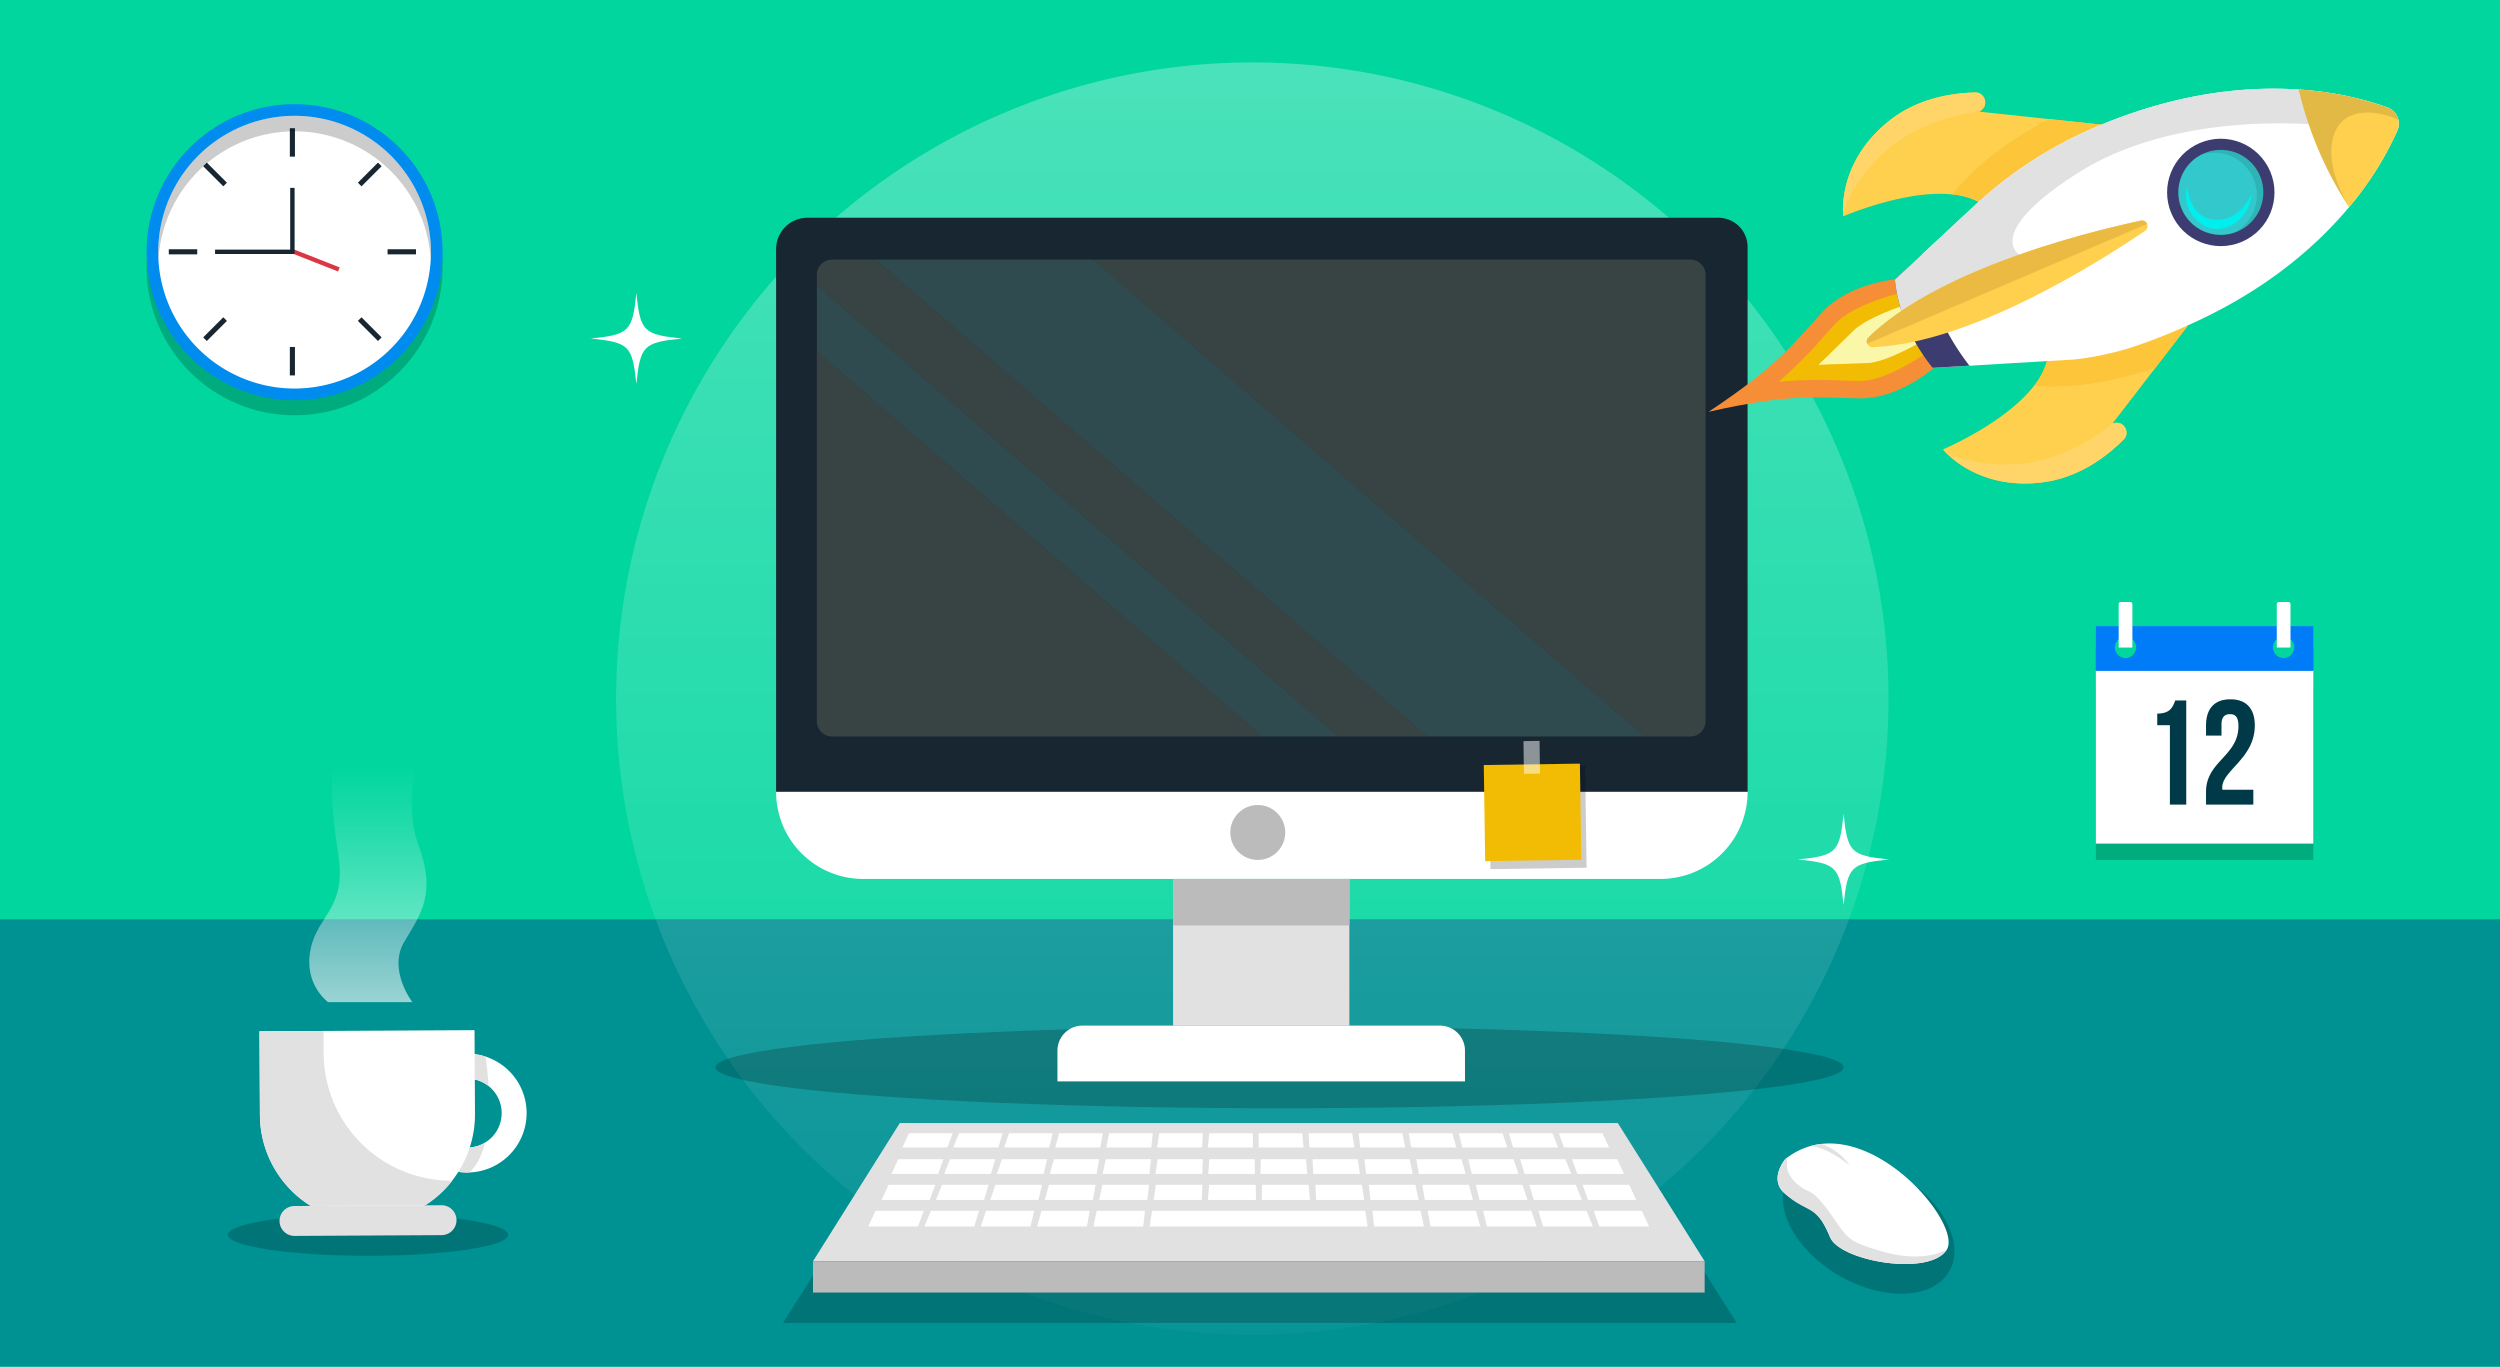 <svg xmlns="http://www.w3.org/2000/svg" xmlns:xlink="http://www.w3.org/1999/xlink" id="Layer_2" data-name="Layer 2" viewBox="0 0 1200 656"><defs><style>.cls-1{fill:#00D69E}.cls-2{fill:#009193}.cls-3{opacity:.2}.cls-17,.cls-4{fill:#fff}.cls-5{fill:#e1e1e1}.cls-6{fill:url(#Degradado_sin_nombre_4)}.cls-7{fill:#007cf8}.cls-8{fill:#003948}.cls-9{fill:#008bef}.cls-10{fill:#182632}.cls-11{fill:#dc3645}.cls-12{opacity:.8;fill:url(#Degradado_sin_nombre_4-2)}.cls-13{fill:#bbb}.cls-14{fill:#384444}.cls-15{fill:#436867;opacity:.57}.cls-16{fill:#f1bc03}.cls-17{opacity:.5}.cls-18{fill:#f68e37}.cls-19{fill:#faf8a8}.cls-20{fill:#ffd04d}.cls-21{fill:#ffd469}.cls-22{fill:#fcc53a}.cls-23{fill:#3c3c71}.cls-24{fill:#eaba42}.cls-25{fill:#33c8cb}.cls-26{opacity:.1}.cls-27{fill:#00eeed}.cls-28{opacity:.11}</style><linearGradient id="Degradado_sin_nombre_4" x1="176.648" x2="176.648" y1="546.724" y2="367.08" gradientUnits="userSpaceOnUse"><stop offset="0" stop-color="#fff"/><stop offset=".216" stop-color="#fff" stop-opacity=".763"/><stop offset=".604" stop-color="#fff" stop-opacity=".356"/><stop offset=".874" stop-color="#fff" stop-opacity=".1"/><stop offset="1" stop-color="#fff" stop-opacity="0"/></linearGradient><linearGradient id="Degradado_sin_nombre_4-2" x1="601.111" x2="601.111" y1="-994.248" y2="729.523" xlink:href="#Degradado_sin_nombre_4"/></defs><title>video-frame</title><rect width="1200" height="656" class="cls-1"/><rect width="1200" height="214.74" y="441.26" class="cls-2"/><ellipse cx="176.649" cy="592.705" class="cls-3" rx="67.263" ry="10.061"/><path d="M233.067,507.159a28.523,28.523,0,1,0-8.664,55.649c0.3,0,.584-0.011.873-0.019A28.523,28.523,0,0,0,233.067,507.159Zm-0.25,41.289A16.545,16.545,0,1,1,240.8,534.2,16.493,16.493,0,0,1,232.817,548.448Z" class="cls-4"/><path d="M224.339,550.839a16.493,16.493,0,0,0,8.478-2.39c-1.426,5.887-3.792,11.025-7.541,14.341-0.289.009-.577,0.017-0.873,0.019a28.522,28.522,0,1,1,8.664-55.649c0.446,3.089,1.093,8.19,1.442,14.144A16.55,16.55,0,1,0,224.339,550.839Z" class="cls-5"/><path d="M227.775,494.472l0.216,40.308a51.616,51.616,0,0,1-103.23.554l-0.217-40.308Z" class="cls-4"/><path d="M211.991,592.862l-70.607.379a7.2,7.2,0,0,1-7.217-7.14h0a7.2,7.2,0,0,1,7.14-7.216l70.607-.379a7.2,7.2,0,0,1,7.217,7.14h0A7.2,7.2,0,0,1,211.991,592.862Z" class="cls-5"/><path d="M217.123,566.74a51.706,51.706,0,0,1-12.941,11.807l-55.143.3a51.64,51.64,0,0,1-24.278-43.509l-0.217-40.308,30.747-.165,0.058,10.765a61.445,61.445,0,0,0,61.774,61.114h0Z" class="cls-5"/><path d="M157.46,481.03s-11.851-8.57-8.394-25.359,17.283-19.258,13.332-45.429-5.926-49.873,5.432-63.7h37.034s-12.962,35.183-4.074,58.885,1.053,33.454-6.819,46.787,3.979,28.815,3.979,28.815H157.46Z" class="cls-6"/><rect width="104.377" height="83.269" x="1006.013" y="329.498" class="cls-3"/><rect width="104.377" height="83.269" x="1006.013" y="321.654" class="cls-4"/><path d="M1006.014,300.546v21.368h104.372V300.546H1006.014Zm14.247,15.416a5.145,5.145,0,0,1-5.143-5.137v-0.006a5.136,5.136,0,0,1,10.273,0v0.006A5.134,5.134,0,0,1,1020.261,315.962Zm75.885,0a5.139,5.139,0,0,1-5.137-5.137v-0.006a5.136,5.136,0,0,1,10.273,0v0.006A5.135,5.135,0,0,1,1096.146,315.962Z" class="cls-7"/><path d="M1110.387,310.825v11.088H1006.014V310.825h9.1a5.136,5.136,0,1,0,10.273,0h65.618a5.136,5.136,0,1,0,10.273,0h9.1Z" class="cls-7"/><path d="M1017.963,288.974h4.586a1,1,0,0,1,1,1v20.7a0.151,0.151,0,0,1-.151.151h-6.284a0.151,0.151,0,0,1-.151-0.151v-20.7A1,1,0,0,1,1017.963,288.974Z" class="cls-4"/><path d="M1093.853,288.974h4.586a1,1,0,0,1,1,1v20.7a0.151,0.151,0,0,1-.151.151H1093a0.151,0.151,0,0,1-.151-0.151v-20.7A1,1,0,0,1,1093.853,288.974Z" class="cls-4"/><path d="M1035.479,342.519c6.068,0,7.424-2.927,8.638-6.282h5.283v49.972h-7.853V348.087h-6.068v-5.568Z" class="cls-8"/><path d="M1070.386,342.8c-2.5,0-4.069,1.356-4.069,4.926v5.354h-7.424V348.23c0-8,4-12.565,11.707-12.565s11.708,4.569,11.708,12.565c0,15.705-15.634,21.559-15.634,29.769a5.419,5.419,0,0,0,.071,1.071h14.849v7.139h-22.7v-6.139c0-14.706,15.562-17.133,15.562-31.553C1074.455,344.018,1072.885,342.8,1070.386,342.8Z" class="cls-8"/><g class="cls-3"><circle cx="141.401" cy="128.289" r="71.055"/></g><circle cx="141.401" cy="121.043" r="71.055" class="cls-9"/><path d="M141.4,186.5a65.455,65.455,0,1,1,65.455-65.455A65.529,65.529,0,0,1,141.4,186.5Z" class="cls-4"/><rect width="2.45" height="13.651" x="139.125" y="61.539" class="cls-10"/><rect width="2.45" height="13.651" x="139.125" y="166.547" class="cls-10"/><rect width="13.651" height="2.45" x="81.021" y="119.643" class="cls-10"/><rect width="13.651" height="2.45" x="186.029" y="119.643" class="cls-10"/><rect width="13.651" height="2.45" x="170.651" y="82.517" class="cls-10" transform="translate(-7.233 150.022) rotate(-45)"/><rect width="13.651" height="2.45" x="96.399" y="156.769" class="cls-10" transform="translate(-81.485 119.266) rotate(-45)"/><rect width="2.45" height="13.651" x="102" y="76.917" class="cls-10" transform="translate(-28.981 97.518) rotate(-45)"/><rect width="2.45" height="13.651" x="176.251" y="151.168" class="cls-10" transform="translate(-59.738 171.756) rotate(-44.997)"/><g class="cls-3"><path d="M206.855,121.043q0,1.88-.105,3.738a65.456,65.456,0,0,0-130.7,0q-0.105-1.858-.105-3.738A65.455,65.455,0,0,1,206.855,121.043Z"/></g><rect width="2.1" height="24.874" x="150.032" y="112.344" class="cls-11" transform="translate(-20.375 219.643) rotate(-68.508)"/><polygon points="141.401 121.918 103.224 121.918 103.224 119.818 139.3 119.818 139.3 90.185 141.401 90.185 141.401 121.918" class="cls-10"/><circle cx="601.111" cy="335.342" r="305.387" class="cls-12"/><ellipse cx="614.205" cy="512.318" class="cls-3" rx="270.723" ry="19.646"/><path d="M387.556,104.522H824.818a14.023,14.023,0,0,1,14.023,14.023V380.087a0,0,0,0,1,0,0H372.533a0,0,0,0,1,0,0V119.545A15.023,15.023,0,0,1,387.556,104.522Z" class="cls-10"/><path d="M797.04,421.888H414.334a41.8,41.8,0,0,1-41.8-41.8H838.842A41.8,41.8,0,0,1,797.04,421.888Z" class="cls-4"/><rect width="84.617" height="70.413" x="563.074" y="421.888" class="cls-5"/><rect width="84.617" height="22.321" x="563.074" y="421.888" class="cls-13"/><path d="M519.573,492.3h171.62a12,12,0,0,1,12,12v14.785a0,0,0,0,1,0,0H507.573a0,0,0,0,1,0,0V504.3A12,12,0,0,1,519.573,492.3Z" class="cls-4"/><path d="M399.388,124.611a7.326,7.326,0,0,0-7.3,7.305v5.248L642.308,353.5H685.15L420.4,124.611H399.388Z" class="cls-14"/><path d="M392.083,217.1V346.2a7.327,7.327,0,0,0,7.3,7.305H606.017L392.083,168.541V217.1Z" class="cls-14"/><path d="M811.378,124.611H524.627L789.372,353.5h22.006a7.327,7.327,0,0,0,7.305-7.305V131.916A7.327,7.327,0,0,0,811.378,124.611Z" class="cls-14"/><polygon points="505.447 124.611 420.404 124.611 685.15 353.504 710.226 353.504 789.372 353.504 524.627 124.611 505.447 124.611" class="cls-15"/><polygon points="392.083 168.541 606.017 353.504 642.308 353.504 392.083 137.164 392.083 168.541" class="cls-15"/><circle cx="603.735" cy="399.585" r="13.187" class="cls-13"/><rect width="46.144" height="48.897" x="715.067" y="367.941" class="cls-3" transform="translate(-5.601 10.723) rotate(-0.829)"/><rect width="46.144" height="46.139" x="712.546" y="366.876" class="cls-16" transform="translate(-5.565 10.683) rotate(-0.829)"/><rect width="7.714" height="15.711" x="731.378" y="355.682" class="cls-17" transform="translate(-5.176 10.662) rotate(-0.828)"/><polygon points="833.596 635 375.881 635 436.32 539.059 773.157 539.059 833.596 635" class="cls-3"/><polygon points="818.23 605.404 390.232 605.404 431.912 539.059 776.55 539.059 818.23 605.404" class="cls-5"/><rect width="427.998" height="15.025" x="390.232" y="605.404" class="cls-13"/><polygon points="454.779 550.771 433.15 550.771 436.32 543.971 457.261 543.971 454.779 550.771" class="cls-4"/><polygon points="457.579 550.771 460.314 543.971 481.256 543.971 479.208 550.771 457.579 550.771" class="cls-4"/><polygon points="482.008 550.771 484.308 543.971 505.25 543.971 503.637 550.771 482.008 550.771" class="cls-4"/><polygon points="506.516 550.771 508.382 543.971 529.324 543.971 528.145 550.771 506.516 550.771" class="cls-4"/><polygon points="530.972 550.771 532.403 543.971 553.344 543.971 552.601 550.771 530.972 550.771" class="cls-4"/><polygon points="555.428 550.771 556.423 543.971 577.365 543.971 577.056 550.771 555.428 550.771" class="cls-4"/><polygon points="579.82 550.771 580.381 543.971 601.322 543.971 601.449 550.771 579.82 550.771" class="cls-4"/><polygon points="604.058 550.771 604.184 543.971 625.126 543.971 625.687 550.771 604.058 550.771" class="cls-4"/><polygon points="628.451 550.771 628.142 543.971 649.083 543.971 650.079 550.771 628.451 550.771" class="cls-4"/><polygon points="652.906 550.771 652.163 543.971 673.104 543.971 674.535 550.771 652.906 550.771" class="cls-4"/><polygon points="677.362 550.771 676.183 543.971 697.125 543.971 698.99 550.771 677.362 550.771" class="cls-4"/><polygon points="701.87 550.771 700.257 543.971 721.199 543.971 723.499 550.771 701.87 550.771" class="cls-4"/><polygon points="726.299 550.771 724.251 543.971 745.193 543.971 747.928 550.771 726.299 550.771" class="cls-4"/><polygon points="750.728 550.771 772.357 550.771 769.187 543.971 748.246 543.971 750.728 550.771" class="cls-4"/><polygon points="450.289 563.482 427.865 563.482 431.151 556.431 452.863 556.431 450.289 563.482" class="cls-4"/><polygon points="453.192 563.482 456.028 556.431 477.739 556.431 475.616 563.482 453.192 563.482" class="cls-4"/><polygon points="478.52 563.482 480.904 556.431 502.616 556.431 500.943 563.482 478.52 563.482" class="cls-4"/><polygon points="503.929 563.482 505.863 556.431 527.574 556.431 526.353 563.482 503.929 563.482" class="cls-4"/><polygon points="529.284 563.482 530.767 556.431 552.478 556.431 551.707 563.482 529.284 563.482" class="cls-4"/><polygon points="554.638 563.482 555.671 556.431 577.382 556.431 577.062 563.482 554.638 563.482" class="cls-4"/><polygon points="579.927 563.482 580.509 556.431 602.22 556.431 602.351 563.482 579.927 563.482" class="cls-4"/><polygon points="605.057 563.482 605.187 556.431 626.899 556.431 627.48 563.482 605.057 563.482" class="cls-4"/><polygon points="630.346 563.482 630.025 556.431 651.737 556.431 652.77 563.482 630.346 563.482" class="cls-4"/><polygon points="655.7 563.482 654.93 556.431 676.641 556.431 678.124 563.482 655.7 563.482" class="cls-4"/><polygon points="681.055 563.482 679.833 556.431 701.545 556.431 703.479 563.482 681.055 563.482" class="cls-4"/><polygon points="706.464 563.482 704.792 556.431 726.503 556.431 728.888 563.482 706.464 563.482" class="cls-4"/><polygon points="731.791 563.482 729.668 556.431 751.38 556.431 754.215 563.482 731.791 563.482" class="cls-4"/><polygon points="757.119 563.482 779.542 563.482 776.256 556.431 754.544 556.431 757.119 563.482" class="cls-4"/><polygon points="446.263 575.968 423.167 575.968 426.551 568.706 448.914 568.706 446.263 575.968" class="cls-4"/><polygon points="449.253 575.968 452.173 568.706 474.536 568.706 472.349 575.968 449.253 575.968" class="cls-4"/><polygon points="475.339 575.968 477.796 568.706 500.158 568.706 498.435 575.968 475.339 575.968" class="cls-4"/><polygon points="501.51 575.968 503.502 568.706 525.864 568.706 524.606 575.968 501.51 575.968" class="cls-4"/><polygon points="527.625 575.968 529.152 568.706 551.515 568.706 550.721 575.968 527.625 575.968" class="cls-4"/><polygon points="553.739 575.968 554.802 568.706 577.165 568.706 576.835 575.968 553.739 575.968" class="cls-4"/><polygon points="579.786 575.968 580.385 568.706 602.748 568.706 602.882 575.968 579.786 575.968" class="cls-4"/><polygon points="605.669 575.968 605.804 568.706 628.166 568.706 628.765 575.968 605.669 575.968" class="cls-4"/><polygon points="631.716 575.968 631.387 568.706 653.749 568.706 654.812 575.968 631.716 575.968" class="cls-4"/><polygon points="657.831 575.968 657.037 568.706 679.399 568.706 680.927 575.968 657.831 575.968" class="cls-4"/><polygon points="683.945 575.968 682.687 568.706 705.049 568.706 707.041 575.968 683.945 575.968" class="cls-4"/><polygon points="710.116 575.968 708.394 568.706 730.756 568.706 733.212 575.968 710.116 575.968" class="cls-4"/><polygon points="736.203 575.968 734.015 568.706 756.378 568.706 759.299 575.968 736.203 575.968" class="cls-4"/><polygon points="762.289 575.968 785.385 575.968 782 568.706 759.638 568.706 762.289 575.968" class="cls-4"/><polygon points="440.659 588.706 416.76 588.706 420.262 581.192 443.402 581.192 440.659 588.706" class="cls-4"/><polygon points="443.753 588.706 446.775 581.192 469.916 581.192 467.652 588.706 443.753 588.706" class="cls-4"/><polygon points="470.747 588.706 473.289 581.192 496.429 581.192 494.646 588.706 470.747 588.706" class="cls-4"/><polygon points="497.829 588.706 499.89 581.192 523.03 581.192 521.728 588.706 497.829 588.706" class="cls-4"/><polygon points="524.851 588.706 526.432 581.192 549.572 581.192 548.751 588.706 524.851 588.706" class="cls-4"/><polygon points="655.363 581.192 632.223 581.192 628.89 581.192 605.75 581.192 602.588 581.192 579.448 581.192 552.975 581.192 551.874 588.706 578.828 588.706 602.727 588.706 605.611 588.706 629.51 588.706 632.564 588.706 656.463 588.706 655.363 581.192" class="cls-4"/><polygon points="659.587 588.706 658.765 581.192 681.906 581.192 683.486 588.706 659.587 588.706" class="cls-4"/><polygon points="686.61 588.706 685.308 581.192 708.448 581.192 710.509 588.706 686.61 588.706" class="cls-4"/><polygon points="713.691 588.706 711.909 581.192 735.049 581.192 737.591 588.706 713.691 588.706" class="cls-4"/><polygon points="740.685 588.706 738.422 581.192 761.562 581.192 764.585 588.706 740.685 588.706" class="cls-4"/><polygon points="767.679 588.706 791.578 588.706 788.076 581.192 764.936 581.192 767.679 588.706" class="cls-4"/><ellipse cx="896.963" cy="587.918" class="cls-3" rx="28.196" ry="44.634" transform="translate(-60.67 1070.754) rotate(-60)"/><path d="M935.164,598.008h-0.013a5.5,5.5,0,0,1-.686,1.789,0.013,0.013,0,0,1-.013.013c-8.084,13.087-51.217,5.609-56.019-5.958-0.417-1.009-.834-1.937-1.224-2.8-5.985-12.858-9.791-9.28-20.3-18a10.178,10.178,0,0,1-1.224-1.17c-0.04-.053-0.094-0.094-0.135-0.148-5.918-6.738,1.359-15.333,1.359-15.333q0.666-.524,1.331-1.009v-0.013a34.022,34.022,0,0,1,10.868-5.3,30.939,30.939,0,0,1,5.138-1C905.009,545.6,937.988,584.707,935.164,598.008Z" class="cls-4"/><path d="M934.451,599.811c-8.084,13.087-51.217,5.609-56.019-5.958-0.417-1.009-.834-1.937-1.224-2.8-6.026-12.8-10.114-8.917-20.3-18-0.443-.39-0.847-0.78-1.224-1.17-0.04-.053-0.094-0.094-0.135-0.148-5.918-6.738,1.359-15.333,1.359-15.333q0.666-.524,1.331-1.009c-0.86,2.488-1.681,8.11,5.138,13.571a23.476,23.476,0,0,0,5.313,3.08c1.493,0.645,4.492,2.918,9.845,10.383,8.567,11.93,7.4,13.45,26.4,18.655C923.516,606.186,933.993,600.08,934.451,599.811Z" class="cls-5"/><path d="M887.955,559.556c-11-9.128-18.843-9.468-18.843-9.468a30.939,30.939,0,0,1,5.138-1A27.643,27.643,0,0,1,887.955,559.556Z" class="cls-5"/><path d="M327.315,162.494c-18.45,1.885-19.977,3.412-21.862,21.862-1.885-18.45-3.412-19.978-21.862-21.862,18.45-1.884,19.977-3.412,21.862-21.862C307.337,159.082,308.865,160.61,327.315,162.494Z" class="cls-4"/><path d="M906.79,412.548c-18.45,1.885-19.977,3.412-21.862,21.862-1.885-18.45-3.412-19.978-21.862-21.862,18.45-1.884,19.978-3.412,21.862-21.862C886.813,409.136,888.34,410.663,906.79,412.548Z" class="cls-4"/><path d="M892.654,191.218c-19.751-.242-32.252-2.655-72.266,6.388-0.087.018-.173,0.037-0.263,0.063,0.079-.052.152-0.1,0.225-0.152,34.175-22.692,41.064-33.4,54.53-47.85,13.527-14.514,36.986-15.821,36.986-15.821L922.3,153.907l0.038,0.09,7.3,21.4S912.493,191.46,892.654,191.218Z" class="cls-18"/><path d="M853.7,183.3A205.74,205.74,0,0,0,874.978,162c1.968-2.2,4-4.471,6.163-6.788,7.1-7.62,24.6-13.211,31.309-14.474l6.025,14.085,6.194,14.481c-5.538,3.982-21.247,13.691-31.7,13.564-3.167-.039-6.216-0.137-9.164-0.231A205.562,205.562,0,0,0,853.7,183.3Z" class="cls-16"/><path d="M872.786,175.142c3.473-3.253,6.615-6.359,9.713-9.42l0.037-.037c2.376-2.347,4.832-4.774,7.4-7.224,4.831-4.609,16.307-9.408,24.887-12.179l7.536,17.618c-8.468,4.927-19.423,10.071-25.665,10.361-3.55.165-7.009,0.265-10.353,0.362H886.3C881.948,174.75,877.535,174.877,872.786,175.142Z" class="cls-19"/><path d="M949.729,96.881a34.717,34.717,0,0,0-12.6-3.55c-22.7-2.394-52.34,10.514-52.34,10.514a0.03,0.03,0,0,1,0-.011c-0.082-.6-3.254-25.572,21.849-45.707C919.812,47.566,935.715,44.7,947.983,44.39a4.609,4.609,0,0,1,4.5,2.845,5,5,0,0,1,.07,3.79,4.663,4.663,0,0,1-2.574,2.556l33.542,3.57,25.115,2.672h0.011C987.348,80.681,949.729,96.881,949.729,96.881Z" class="cls-20"/><path d="M884.791,103.835c-0.082-.6-3.254-25.572,21.849-45.707C919.812,47.566,935.715,44.7,947.983,44.39a4.609,4.609,0,0,1,4.5,2.845,5,5,0,0,1,.07,3.79q-1.2,1.242-2.574,2.556s-26.593,2.28-45.372,19.408C886.119,89.848,884.828,103.416,884.791,103.835Z" class="cls-21"/><path d="M949.729,96.881a34.717,34.717,0,0,0-12.6-3.55c12.659-16,30.914-28.03,46.386-36.181l25.115,2.672h0.011C987.348,80.681,949.729,96.881,949.729,96.881Z" class="cls-22"/><path d="M982.522,173.546a34.717,34.717,0,0,1-6.134,11.562C962.44,203.179,932.636,215.7,932.636,215.7l0.007,0.008c0.379,0.476,16.246,20.014,48.145,15.767,16.736-2.231,29.793-11.752,38.489-20.411a4.609,4.609,0,0,0,1.048-5.216,5,5,0,0,0-2.693-2.668,4.662,4.662,0,0,0-3.626.1l20.584-26.722L1050,156.543l0.008-.007C1020.22,157.528,982.522,173.546,982.522,173.546Z" class="cls-20"/><path d="M932.643,215.7c0.379,0.476,16.246,20.014,48.145,15.767,16.736-2.231,29.793-11.752,38.489-20.411a4.609,4.609,0,0,0,1.048-5.216,5,5,0,0,0-2.693-2.668q-1.729.012-3.626,0.1s-20.015,17.656-45.372,19.408C943.676,224.4,932.971,215.967,932.643,215.7Z" class="cls-21"/><path d="M982.522,173.546a34.717,34.717,0,0,1-6.134,11.562c20.313,1.894,41.622-3,58.2-8.556L1050,156.543l0.008-.007C1020.22,157.528,982.522,173.546,982.522,173.546Z" class="cls-22"/><path d="M1046.935,157.586a250.105,250.105,0,0,1-25.073,9.583,148.354,148.354,0,0,1-25.616,5.321c-0.318.042-.636,0.074-0.953,0.091l-16.079.95-17.764,1.048-33.8,2-18.107-42.332,2.816-2.618,21.972-20.444,13.026-12.123a200.375,200.375,0,0,1,56.5-37.184c0.595-.258,1.2-0.52,1.8-0.778,28.81-12.323,54.621-17.25,76.313-18.307q2.319-.113,4.572-0.169,5.411-.132,10.445.035,2.172,0.067,4.264.183c0.714,0.038,1.418.08,2.117,0.127a168.6,168.6,0,0,1,23.645,3.23,139.2,139.2,0,0,1,18.669,5.254,8.309,8.309,0,0,1,4.934,11.535,155.331,155.331,0,0,1-23.089,36.459q-0.74.887-1.507,1.779-1.358,1.588-2.8,3.194-3.359,3.737-7.187,7.555-1.549,1.546-3.185,3.1C1097.109,130.017,1075.727,145.27,1046.935,157.586Z" class="cls-4"/><path d="M945.324,175.53l-17.672,1.046q-1.917-2.414-3.649-4.885-1.466-2.092-2.795-4.232a82.043,82.043,0,0,1-7.688-15.767,74.14,74.14,0,0,1-3.975-17.448l12.961-12.058a116.286,116.286,0,0,0,5.473,21.866,112.372,112.372,0,0,0,11.714,23.565q1.21,1.86,2.5,3.686Q943.7,173.439,945.324,175.53Z" class="cls-23"/><path d="M913.52,151.692a74.14,74.14,0,0,1-3.975-17.448l12.961-12.058,11.826-11,13.026-12.123a200.375,200.375,0,0,1,56.5-37.184c0.595-.258,1.2-0.52,1.8-0.778,38.986-16.676,72.484-19.81,97.712-18.13a168.6,168.6,0,0,1,23.645,3.23c-1.306,6.035.812,7.654-10.019,14.13,0,0-70.314-8.794-119.8,22.818-45.331,28.959-27.893,39.078-27.893,39.078l-41.329,21.83Z" class="cls-5"/><path d="M898.853,166.609a2.714,2.714,0,0,1-1.991-4.654c32.958-32.186,102.185-49.876,130.682-56.039a2.707,2.707,0,0,1,2.092,4.89C1005.5,127.158,944.892,165,898.853,166.609Z" class="cls-20"/><path d="M1030.613,107.5l-134.35,57.468a2.682,2.682,0,0,1,.6-3.009c32.958-32.186,102.185-49.876,130.682-56.039A2.644,2.644,0,0,1,1030.613,107.5Z" class="cls-24"/><circle cx="1065.983" cy="92.366" r="25.771" class="cls-23" transform="translate(49.574 426.676) rotate(-23.159)"/><path d="M1074,111.106c-0.081.035-.166,0.071-0.249,0.1a20.4,20.4,0,0,1-26.4-10.58c-0.038-.08-0.075-0.165-0.109-0.246A20.392,20.392,0,1,1,1074,111.106Z" class="cls-25"/><path d="M1078.785,108.23a20.384,20.384,0,0,0-20.818-34.6q-0.775.332-1.5,0.718a20.39,20.39,0,0,1,19.237,35.2,19.956,19.956,0,0,1-3.279,2.152c0.445-.144.888-0.313,1.326-0.492,0.083-.031.168-0.068,0.249-0.1A20.326,20.326,0,0,0,1078.785,108.23Z" class="cls-26"/><path d="M1080.832,93.013s-4.37,10.788-14.059,12.23c-10.609,1.578-15.677-5.833-16.912-15.485,0,0-3.265,8.9,5.364,16.674C1064.231,114.547,1079.262,107.832,1080.832,93.013Z" class="cls-27"/><path d="M1127.533,99.444a177.987,177.987,0,0,1-24.159-56.478,155.324,155.324,0,0,1,42.314,8.484,8.4,8.4,0,0,1,5.548,6.046,8.811,8.811,0,0,1-.614,5.489A155.331,155.331,0,0,1,1127.533,99.444Z" class="cls-20"/><path d="M1127.533,99.444a177.987,177.987,0,0,1-24.159-56.478,155.324,155.324,0,0,1,42.314,8.484,8.4,8.4,0,0,1,5.548,6.046c-1.623-.768-13.412-6.029-23.021-1.919C1117.869,60,1114.54,77.2,1127.533,99.444Z" class="cls-28"/></svg>